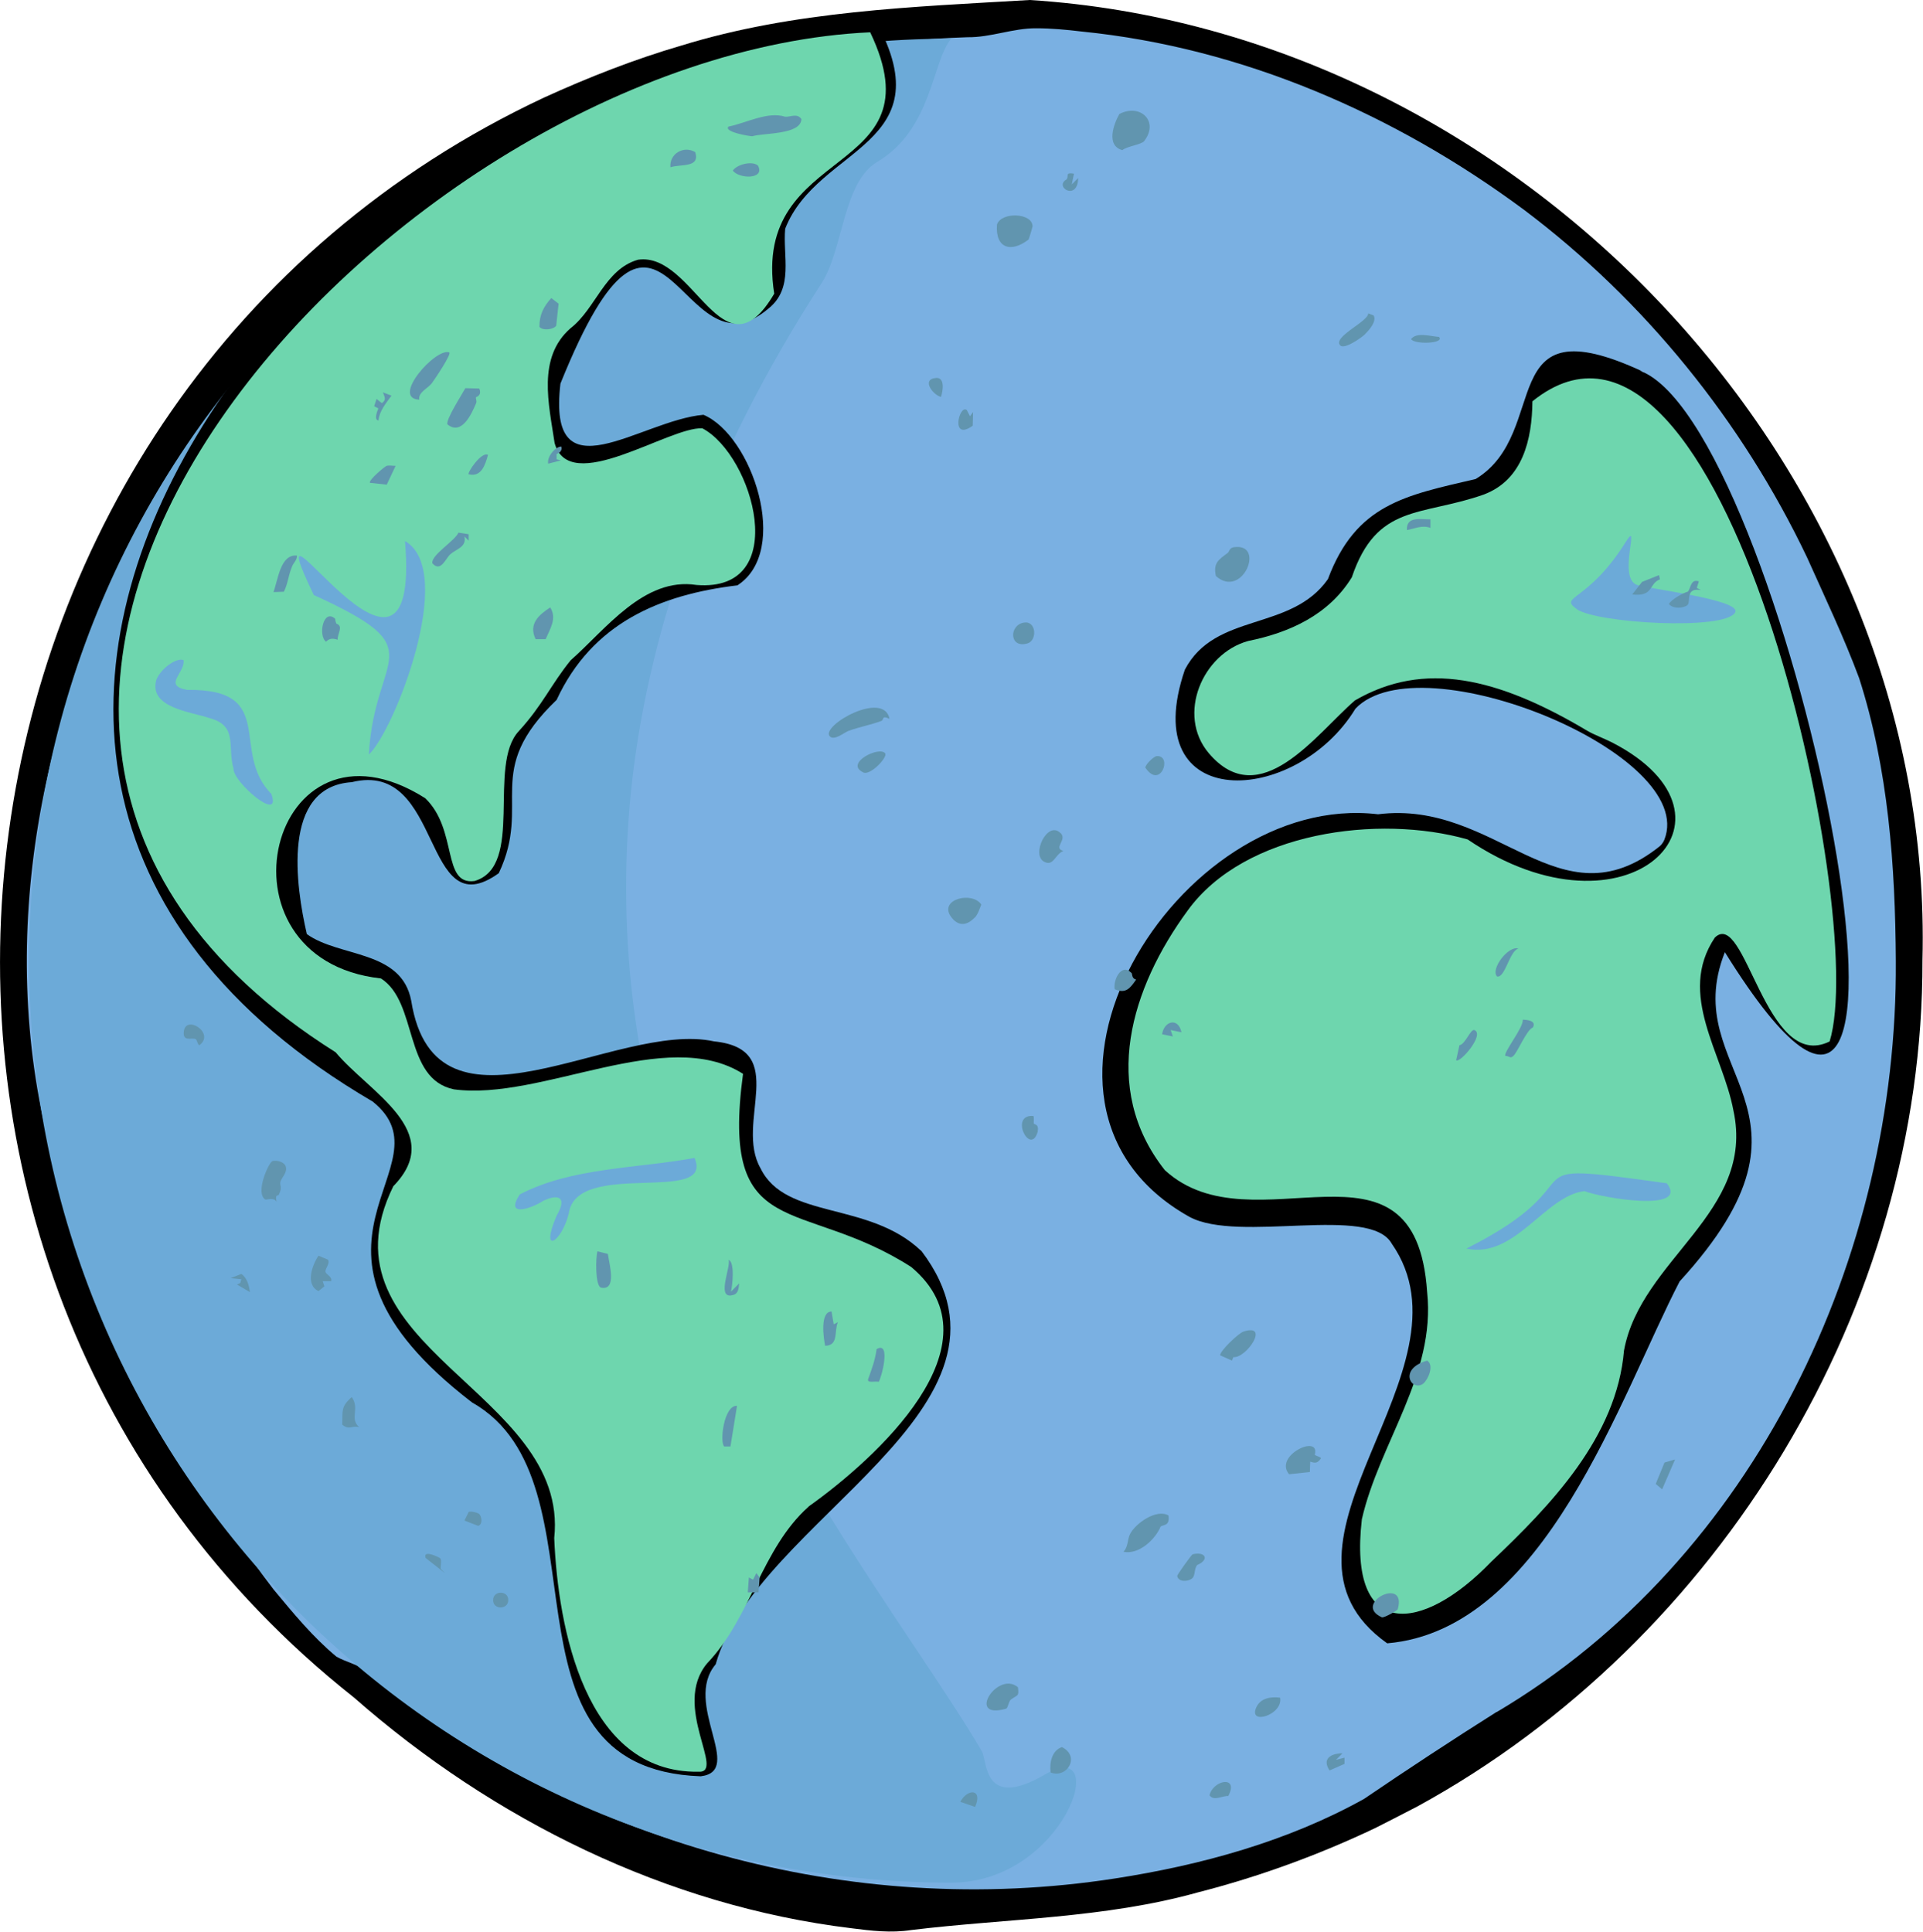 <svg xmlns="http://www.w3.org/2000/svg" data-name="Layer 2" viewBox="0 0 105.41 105.9"><path d="M56.44 0c-6.41.38-12.91.59-19.1 2.5-2.54.74-5.11 1.75-7.52 2.85C-4.75 21.56-10.63 69.28 19.4 93.06c7.63 6.7 17.14 11.42 27.27 12.65 1.08.14 2.18.27 3.27.1 5.25-.64 10.6-.63 15.74-2.07 3.33-.85 6.63-2.06 9.72-3.53.65-.33 1.65-.84 2.3-1.18 16.6-9.09 27.73-27.39 27.68-46.38.71-27-22.18-50.97-48.94-52.65"/><path fill="#7ab0e2" d="M82.04 93.85c-2.44 1.54-4.89 3.15-7.27 4.77-4.19 2.33-8.92 3.63-13.64 4.36-14.56 2.26-29.56-1.97-40.94-11.29-.49-.43-1.19-.55-1.75-.87-1.29-1.07-2.38-2.4-3.45-3.69-1.66-2.16-3.13-4.45-4.55-6.77-.23-.51-.75-.76-1.11-1.15-.3-.43-.52-.91-.78-1.36-.97-1.84-1.64-3.84-2.43-5.77-1.24-2.97-2.49-6.01-3.37-9.1-3.01-11.61-.52-24.35 5.39-34.67 1.1-1.84 2.34-3.75 3.67-5.45.33-.62.95-.82 1.44-1.25.62-.7 1.2-1.44 1.63-2.27.19-1.29.1-1.07 1.04-2.01 6.11-5.99 14.34-10.37 22.45-12.98 4.76-1.4 9.69-2.14 14.66-2.31 1.27.02 2.5-.5 3.77-.49.83 0 1.68.08 2.51.18 8.79.88 17.18 4.54 24.24 9.78 6.6 4.97 11.95 11.59 15.5 19.04.98 2.19 2.02 4.37 2.86 6.63 1.6 4.98 1.98 10.28 2.01 15.49.11 16.21-7.7 32.79-21.88 41.19Z"/><path fill="#6caad8" d="M1.6 52.66c0 27.92 22.63 50.55 50.55 50.55 6.21 0 8.85-8.1 5.13-5.93-3.41 1.99-3.15-.74-3.46-1.27-7.77-13.27-34.04-41.43-8.77-80.51 1.17-1.82 1.16-5.52 3.03-6.62 3.04-1.8 3.01-5.57 4.07-6.76C24.23 2.11 1.6 24.74 1.6 52.66"/><path d="M90.1 20.42s-.22-.11-.23-.11l.16.05c-8.24-3.82-4.93 3.34-9.14 5.9-3.85.9-6.56 1.37-8.1 5.49-2.03 2.89-6.18 1.79-7.84 4.96-2.71 7.93 6.09 7.5 9.35 2.14 3.54-3.73 18.81 2.48 16.93 7.19-.06.14-.15.27-.26.36-5.52 4.4-8.91-2.58-15.43-1.76-10.99-1.31-21.52 15.82-10.34 22.07 2.71 1.46 9.89-.68 11.09 1.47 4.86 6.97-7.9 16.49-.25 21.91 8.66-.74 12.78-13.58 16.03-19.84 8.75-9.56-.17-11.36 2.48-18.05 13.76 22.12 3.65-27.99-4.45-31.79ZM50.49 68.57c-2.88-2.74-7.42-1.69-8.8-4.52-1.45-2.53 1.67-6.53-2.55-6.96-5.38-1.18-15.26 6.16-16.6-2.23-.53-2.8-3.93-2.36-5.72-3.65-.6-2.6-1.42-8.08 2.46-8.33 5.06-1.25 3.82 8.04 8.06 4.99 1.84-3.89-.94-5.56 3.17-9.5 1.95-4.21 5.66-5.77 9.91-6.28 2.94-1.89.8-8.23-1.86-9.35-3.47.3-8.58 4.59-7.84-1.71 5.64-13.99 6.51.07 11.41-4.12 1.4-1.12.77-2.87.91-4.37 1.79-4.59 8.94-4.52 4.8-11.69-29.05 1.4-60.61 40.13-27.41 59.54 4.47 3.6-5.9 7.77 5.44 16.49 7.73 4.38.74 20.08 12.54 20.5 2.43-.29-1-3.99.82-6.14 2.22-7.95 17.83-14.04 11.27-22.67Z"/><path fill="#6ed6ae" d="M44.32 82.6c-2.58 2.31-3.16 6.08-5.56 8.59-1.96 2.35 1.06 6.05-.49 5.94-6.2.08-7.69-7.92-7.89-12.81.86-8.06-13.18-10.43-8.82-19.29 2.93-3-1.34-5.15-3.16-7.34-30.09-18.96 3.37-54.74 29.3-55.92 3.84 8.04-6.56 6.03-5.26 14.33-2.82 4.8-4.39-2.32-7.47-1.86-1.82.52-2.31 2.68-3.69 3.75-1.85 1.61-1.19 4.18-.88 6.29.79 2.96 6.25-.89 8.1-.8 2.8 1.48 4.93 9.01-.32 8.59-2.88-.45-4.98 2.44-6.9 4.13-1.07 1.32-1.54 2.46-2.84 3.88-1.75 1.87.33 7.41-2.43 8.22-1.8.24-.9-2.81-2.7-4.54-8.51-5.38-11.99 8.82-2.43 9.88 2.05 1.3 1.22 5.5 4 6.08 4.8.65 11.65-3.52 15.85-.85-1.26 9.36 3.16 6.7 9.22 10.59 5.06 4.23-2.02 10.57-5.64 13.14Z"/><path fill="#6caad8" d="M38.07 63.48c-3.13.58-6.72.51-9.58 2-.85 1.3.67.76 1.29.35.92-.43 1.29-.13.73.82-.94 2.19.28 1.47.67-.13.42-3 8.01-.44 6.89-3.04M22.2 29.66c.94 11.22-8.61-4.59-5 2.96 6.69 3.05 3.32 3.12 3.02 8.74 1.34-1.21 4.86-10.04 1.98-11.7m-7.31 13.88c-2.32-2.32.4-5.78-4.63-5.72-1.36-.24-.09-.95-.2-1.63-.38-.16-1.25.46-1.49 1.08-.43 1.54 1.91 1.75 2.92 2.1 1.57.42.96 1.56 1.31 2.77-.04.72 2.65 3.03 2.08 1.4Z"/><path fill="#6ed6ae" d="M100.28 57.1c-3.51 1.72-4.6-7.33-6.28-5.7-2.09 3.12.44 6.35 1.02 9.49 1.21 5.58-5.08 8.12-6 13.15-.4 4.74-4 8.47-7.29 11.59-3.78 3.92-7.85 4.34-7.08-2.34.96-4.2 4.06-7.93 3.58-12.45-.63-9.48-9.52-2.23-14.38-6.69-3.57-4.52-1.84-10.01 1.25-14.23 3.12-4.32 10.48-5.29 15.35-3.9 8.75 5.94 15.89-1.19 7.93-5.31-.39-.2-1-.43-1.36-.64-4.93-2.94-8.96-3.87-12.75-1.67-2.13 1.84-5.2 6.22-8.02 2.88-1.76-2.1-.34-5.45 2.17-6.14 2.28-.46 4.42-1.44 5.68-3.49 1.37-4.05 3.78-3.33 7.21-4.53 2.17-.8 2.67-3.04 2.69-5.12 10.48-8.44 18.47 28.1 16.29 35.1Z"/><path fill="#6caad8" d="M91.36 64.87c-9.38-1.31-3.25-.31-10.98 3.58 2.67.58 4.32-2.92 6.48-3.15.88.36 5.78 1.2 4.5-.44Zm-4.93-31.48c-1.02-.73.61-.36 2.68-3.67.85-1.36-.44 1.87.58 2.33.45.21 5.84.82 5.42 1.53-.57 1-7.6.59-8.69-.19Z"/><path fill="#6195af" d="M62.73 7.73c-.19.21-.93.28-1.21.5-.91-.25-.47-1.44-.16-1.98 1.15-.6 2.19.41 1.36 1.48Zm-6.36 5.41c-.95.73-1.82.48-1.72-.83.23-.71 1.95-.65 1.95.1 0 .04-.2.7-.22.73ZM67.3 30.31c.1-.08.07-.26.33-.31 1.77-.26.48 2.88-.98 1.58-.16-.73.16-.9.65-1.27m-3.25 52.76c.09.62-.3.5-.43.62-.3.72-1.21 1.56-2.04 1.38.28-.29.2-.65.37-.98.29-.57 1.44-1.39 2.1-1.01ZM48.76 39.41c-.45-.22-.3.06-.44.11-.59.22-1.2.33-1.79.54-.25.09-.83.59-1.06.29-.44-.59 2.98-2.53 3.29-.94m23.31 40.34c.04.07.33.11.34.2-.19.26-.29.28-.59.18l-.02.57-1.14.12c-.86-1.03 1.73-2.23 1.41-1.07M53.42 50.31c-.45.47-.93.47-1.31-.08-.63-.94 1.19-1.38 1.68-.64-.09.23-.19.55-.37.73ZM55.8 92.5c.06.52 0 .39-.4.68-.13.16-.14.42-.24.49-2.24.65-.48-2.12.64-1.17m11.81-18.1-.08.19-.65-.29c0-.25 1.01-1.21 1.28-1.3 1.48-.48.15 1.49-.56 1.4Zm-9.47-28.73c.38.39-.44.81.15.98-.47.19-.53.87-1.06.59-.72-.38.19-2.3.91-1.56Zm18.48 42.55c-.04.08-.69.45-.86.45-1.68-.74 1.38-2.31.86-.45m-19.03 8.95c-.07-.51.06-1.21.62-1.39 1.02.5.29 1.74-.62 1.39m8.03-11.37c-.17.21-.09.57-.27.73-.23.19-.76.21-.82-.13-.01-.07.78-1.16.84-1.19.71-.17.95.29.25.59m-17.1-44.5c.16.21-.84 1.26-1.21 1.04-1.03-.5.9-1.46 1.21-1.04m7.62-7.17c.67-.1.72.98.19 1.14-1.02.31-1.03-1.02-.19-1.14m21.88 41.72c-.63.48-1.42-.79.21-1.26.4.25.06 1.03-.21 1.26m-7.85 17.22c.18.94-1.78 1.55-1.3.52.24-.51.8-.58 1.3-.52m-8.15-39.74c.06.06 0 .32.26.37-.33.47-.56.8-1.18.53-.09-.52.38-1.45.91-.9Zm-5.38 7.85c.06.04.01.37.03.41.04.09.29 0 .21.46-.4 1.36-1.58-.97-.24-.87m6.77-19.73c.88-.05.2 1.87-.63.63.02-.19.47-.62.63-.63m3.92 57.01c-.34-.02-.79.3-1.03-.04.2-.85 1.63-1.1 1.03.04M52.99 22.47l.18.35.17-.23-.02.75c-1.23.88-.75-1.15-.34-.87Zm25.42 6v.47c-.45-.17-.85.04-1.29.12-.04-.78.76-.58 1.29-.59m-26.83-6.71c-.43-.1-1.1-.97-.27-1.04.51-.04.37.74.27 1.04m1.87 77.3-.81-.28c.39-.74 1.25-.73.81.28m20.13-2.93-.35.35.47-.12v.34l-.82.36c-.42-.63.05-.93.7-.94ZM58.87 9.52l-.12.59.35-.35c-.02 1.3-1.36.48-.63.07.13-.2-.1-.39.4-.31m5.89 47.07-.59-.12.12.35-.59-.12c.11-.73.88-.94 1.06-.12ZM15.29 65.5c-.04.08-.23-.08-.13.39-.13-.27-.56-.1-.62-.13-.57-.37.2-2.06.4-2.11.25-.06.66.05.73.32.08.32-.23.58-.3.82-.05.22.13.28-.09.71Zm2.87 4.74h-.47l.09.28-.32.26c-.73-.34-.36-1.41 0-1.94l.52.22c.12.22-.16.48-.14.65s.39.27.31.53Zm1.53 8c-.4-.11-.55.19-.93-.14.03-.76-.09-.97.52-1.51.46.64-.14 1.18.41 1.65m-8.96-21.27c-.2-.11-.67.15-.66-.34.03-1.09 1.77 0 .86.67-.09 0-.13-.29-.2-.33m15.52 26.01c.16.14.23.59-.04.67l-.75-.29.23-.47c.1-.06.48.03.56.1Zm1.61 4.74c0 .54-.84.54-.83 0 0-.54.84-.54.83 0M13.69 70.83l-.7-.41.18-.08.06-.21-.59-.06.59-.23c.32.22.42.63.47 1Zm10.45 14.61c.08.13 0 .4.02.57l.23.23-1.06-.83c-.17-.49.78-.02.8.02Zm15.79-78.5c.97-.19 2.15-.85 3.11-.54.29.02.67-.21.89.13-.03.87-2.09.75-2.69.94-.17 0-1.58-.24-1.31-.53M26.27 21.3c.17.4-.18.46-.18.48-.02.08.06.2.01.32-.25.6-.79 1.79-1.57 1.17-.13-.22.82-1.69.98-1.99zm-1.64-1.98c.12.11-.81 1.49-.96 1.69-.22.29-.75.49-.69.9-1.57-.07.91-2.87 1.65-2.59m8.69 49.42c.07.53.52 2.04-.38 1.85-.32-.11-.29-1.66-.19-1.99l.56.14Zm-7.63-39.45v.35l-.23-.23c.12.59-.43.67-.78.98-.25.22-.52 1.01-.98.49-.09-.44 1.25-1.24 1.43-1.68l.57.09Zm4.22 5.75h-.55c-.4-.83.17-1.33.8-1.74.38.6 0 1.16-.25 1.74m.58-17.19c-.12.21-.73.3-.92.07-.01-.65.23-1.12.65-1.58l.4.31-.13 1.19ZM16.28 30.47c0 .25-.2.38-.28.61-.2.48-.21.9-.44 1.36l-.57.02c.25-.67.38-2.1 1.29-2Zm24.12 46.6-.36 2.23h-.34c-.26-.21-.03-2.27.7-2.23m5.18-5.18.12.71.23-.12c-.22.5.06 1.28-.7 1.3-.09-.44-.29-1.88.35-1.88ZM36.75 9.17c-.07-.73.72-1.21 1.36-.83.28.88-.8.64-1.36.83m11.41 66.59c-.13-.07-.66.1-.57-.16.19-.53.39-1.06.46-1.64.83-.48.24 1.68.11 1.8M18.37 33.92s.02.18.07.27c.41.14.04.57.07.88-.26-.08-.44-.09-.64.11-.45-.35-.14-1.84.5-1.26m3.32-8.39-.49 1.04-.92-.1c-.1-.14.83-.91.91-.93.15-.04.34 0 .5 0ZM41.55 9.08c.41.77-1.06.73-1.38.27.23-.34 1.07-.55 1.38-.27m-1.5 61.75.47-.47c-.04.37-.06.61-.46.66-.75.08 0-1.55-.12-1.95.35.11.21 1.47.12 1.76Zm-13.3-45.89c-.15.53-.36 1.24-1.06 1.06-.09-.07.7-1.27 1.06-1.06M41.58 87.3h-.59l.06-.82.23.12.18-.36.18.24zM20.75 23.05c-.27-.02-.07-.52-.01-.66l-.23-.12.13-.4.29.23c.27-.18.15-.34.06-.59l.47.18c-.29.4-.67.85-.71 1.35Zm10 1.42c.11.13-.04.39-.24.41v.3l.24.06-.7.18c-.08-.36.36-.91.7-.94Zm53.27 31.86c-.36.15-.84 1.39-1.08 1.57-.15.15-.25-.03-.42-.01-.14-.17 1.01-1.57.95-1.99.25.01.77.05.55.44Zm9.1-24.45-.11.35.23.12c-.9-.16-.53.67-.75.83-.25.18-.8.2-1.01-.07.18-.29.85-.63 1.03-.67.17-.13.14-.73.61-.57Zm-13.3 26.24.18-.82c.32-.04.61-.91.82-.83.59.24-.81 1.85-1 1.65m11.29 23.53-.35-.3.48-1.17.58-.17zm-.12-49.89c-.64.25-.32.96-1.52.83l.54-.69.93-.37zM83.23 52c-.49.14-.73 1.64-1.17 1.53-.37-.39.61-1.7 1.17-1.53m-8.39-33.69c-.2.2-1.14.86-1.37.63-.46-.46 1.55-1.32 1.53-1.76l.29.11c.2.3-.23.8-.46 1.02Zm4.04.16c.34.37-1.35.43-1.53.12.29-.4 1.09-.15 1.53-.12"/></svg>